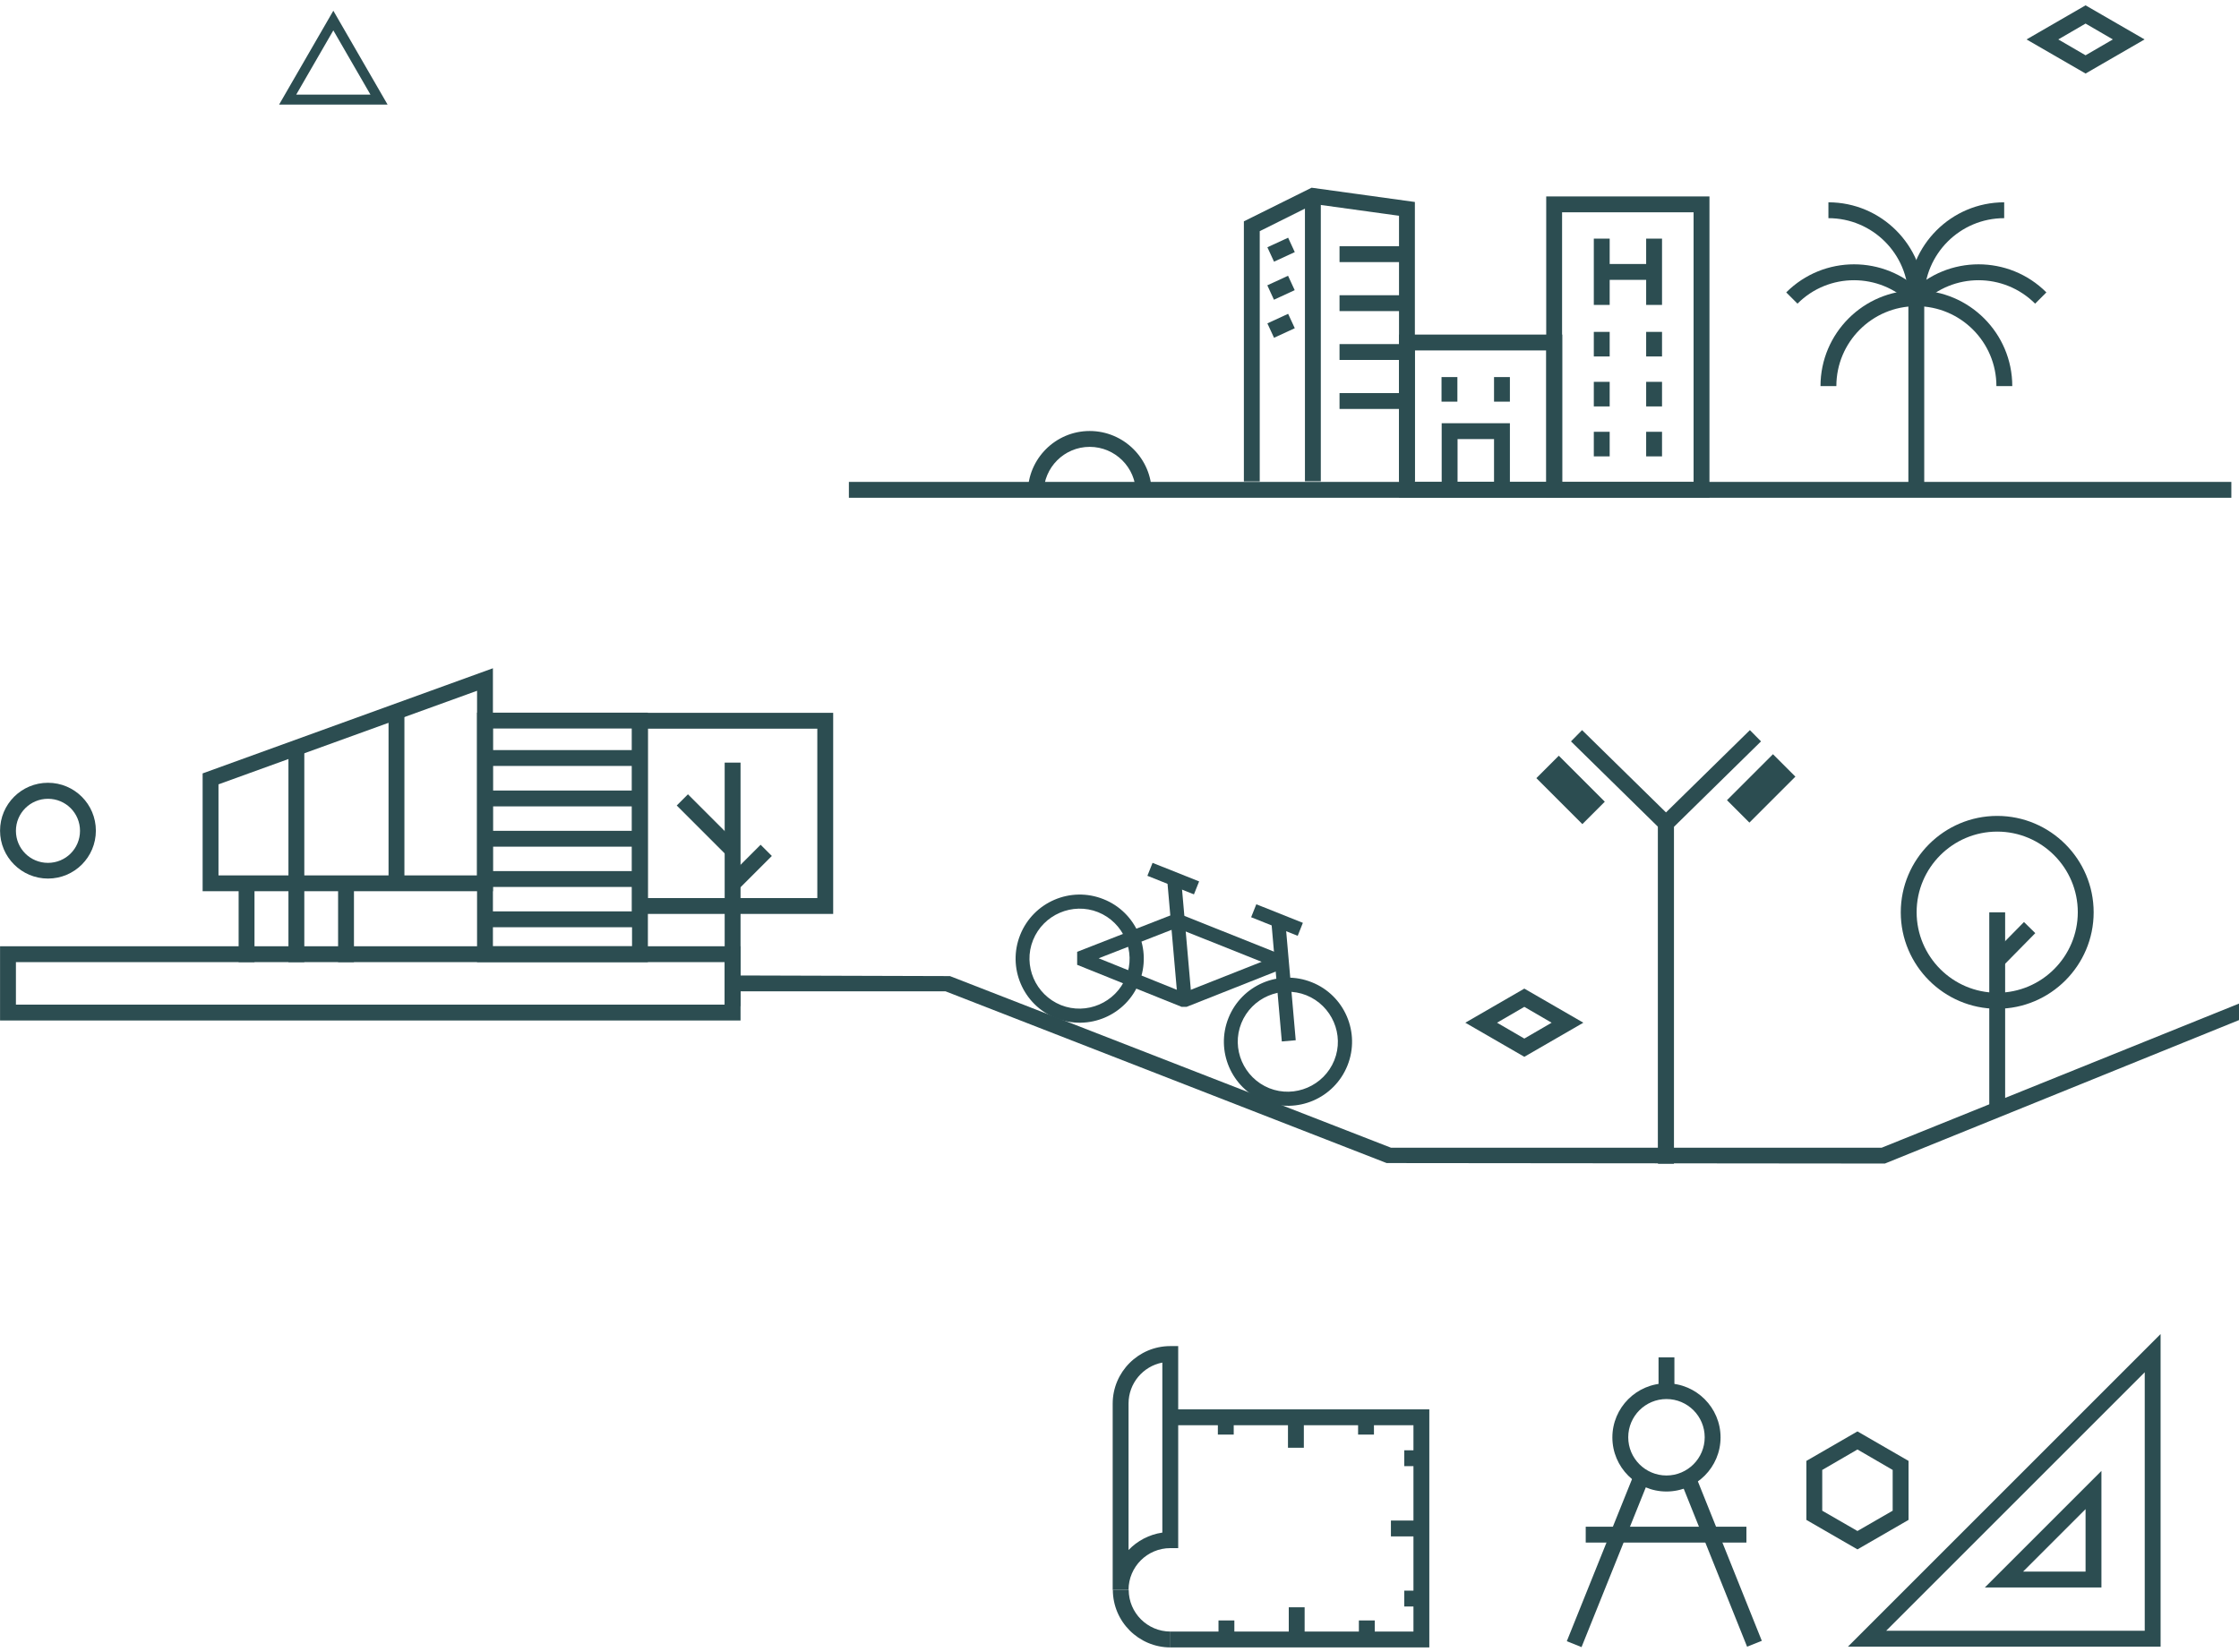 <svg width="355" height="262" viewBox="0 0 355 262" fill="none" xmlns="http://www.w3.org/2000/svg">
<path d="M223.076 39.051H212.386V41.566H223.076V39.051Z" fill="#2C4D51"/>
<path d="M223.076 46.821H212.386V49.336H223.076V46.821Z" fill="#2C4D51"/>
<path d="M223.076 54.568H212.386V57.084H223.076V54.568Z" fill="#2C4D51"/>
<path d="M223.076 62.34H212.386V64.855H223.076V62.34Z" fill="#2C4D51"/>
<path d="M204.237 37.698L200.948 39.215L202.001 41.499L205.29 39.982L204.237 37.698Z" fill="#2C4D51"/>
<path d="M204.224 43.733L200.936 45.25L201.989 47.534L205.278 46.017L204.224 43.733Z" fill="#2C4D51"/>
<path d="M204.237 49.768L200.948 51.285L202.002 53.569L205.291 52.052L204.237 49.768Z" fill="#2C4D51"/>
<path d="M199.735 76.349H197.22V35.101L207.96 29.769L224.333 32.032V76.324H221.818V34.22L208.362 32.359L199.735 36.66V76.349Z" fill="#2C4D51"/>
<path d="M209.418 31.051H206.903V76.323H209.418V31.051Z" fill="#2C4D51"/>
<path d="M247.698 78.94H221.818V53.06H247.698V78.94ZM224.333 76.425H245.183V55.575H224.333V76.425Z" fill="#2C4D51"/>
<path d="M271.039 78.941H245.158V31.153H271.039V78.941ZM247.673 76.426H268.524V33.668H247.673V76.426Z" fill="#2C4D51"/>
<path d="M231.073 59.8H228.558V63.698H231.073V59.8Z" fill="#2C4D51"/>
<path d="M239.398 59.8H236.883V63.698H239.398V59.8Z" fill="#2C4D51"/>
<path d="M255.219 52.633H252.704V56.531H255.219V52.633Z" fill="#2C4D51"/>
<path d="M263.519 52.633H261.003V56.531H263.519V52.633Z" fill="#2C4D51"/>
<path d="M255.219 60.556H252.704V64.454H255.219V60.556Z" fill="#2C4D51"/>
<path d="M263.519 60.556H261.004V64.454H263.519V60.556Z" fill="#2C4D51"/>
<path d="M255.219 68.478H252.704V72.376H255.219V68.478Z" fill="#2C4D51"/>
<path d="M263.519 68.478H261.003V72.376H263.519V68.478Z" fill="#2C4D51"/>
<path d="M239.399 78.94H228.583V67.119H239.399V78.94ZM231.099 76.425H236.883V69.634H231.099V76.425Z" fill="#2C4D51"/>
<path d="M263.519 37.844H261.003V48.357H263.519V37.844Z" fill="#2C4D51"/>
<path d="M255.219 37.844H252.704V48.357H255.219V37.844Z" fill="#2C4D51"/>
<path d="M262.261 41.867H253.961V44.382H262.261V41.867Z" fill="#2C4D51"/>
<path d="M305.093 47.275H302.578V78.614H305.093V47.275Z" fill="#2C4D51"/>
<path d="M305.094 47.276H302.579C302.579 40.283 296.894 34.599 289.902 34.599V32.084C298.278 32.084 305.094 38.9 305.094 47.276Z" fill="#2C4D51"/>
<path d="M284.998 48.157L283.212 46.371C289.148 40.435 298.781 40.435 304.716 46.371L302.931 48.157C297.976 43.202 289.927 43.202 284.998 48.157Z" fill="#2C4D51"/>
<path d="M291.16 61.234H288.645C288.645 52.859 295.461 46.043 303.836 46.043V48.558C296.844 48.558 291.16 54.242 291.16 61.234Z" fill="#2C4D51"/>
<path d="M305.093 47.276H302.578C302.578 38.9 309.394 32.084 317.77 32.084V34.599C310.778 34.599 305.093 40.283 305.093 47.276Z" fill="#2C4D51"/>
<path d="M322.674 48.157C317.719 43.202 309.671 43.202 304.741 48.157L302.956 46.371C308.891 40.435 318.524 40.435 324.46 46.371L322.674 48.157Z" fill="#2C4D51"/>
<path d="M319.052 61.234H316.537C316.537 54.242 310.853 48.558 303.861 48.558V46.043C312.236 46.043 319.052 52.859 319.052 61.234Z" fill="#2C4D51"/>
<path d="M353.787 76.425H134.594V78.94H353.787V76.425Z" fill="#2C4D51"/>
<path d="M44.249 16.59L52.851 1.7L61.453 16.59H44.249ZM52.851 4.819L46.966 15.005H58.737L52.851 4.819Z" fill="#2C4D51"/>
<path d="M78.154 141.34H32.127V122.653L78.154 105.978V141.34ZM34.642 138.825H75.639V109.549L34.642 124.388V138.8V138.825Z" fill="#2C4D51"/>
<path d="M102.726 152.583H75.639V113.02H102.726V152.583ZM78.154 150.067H100.211V115.535H78.154V150.067Z" fill="#2C4D51"/>
<path d="M40.351 140.082H37.836V152.582H40.351V140.082Z" fill="#2C4D51"/>
<path d="M48.249 118.227H45.734V152.583H48.249V118.227Z" fill="#2C4D51"/>
<path d="M64.12 112.87H61.605V140.109H64.12V112.87Z" fill="#2C4D51"/>
<path d="M56.121 140.082H53.606V152.582H56.121V140.082Z" fill="#2C4D51"/>
<path d="M101.469 118.956H76.896V121.471H101.469V118.956Z" fill="#2C4D51"/>
<path d="M101.469 125.369H76.896V127.884H101.469V125.369Z" fill="#2C4D51"/>
<path d="M101.469 131.758H76.896V134.273H101.469V131.758Z" fill="#2C4D51"/>
<path d="M101.469 138.146H76.896V140.661H101.469V138.146Z" fill="#2C4D51"/>
<path d="M101.469 144.535H76.896V147.05H101.469V144.535Z" fill="#2C4D51"/>
<path d="M132.103 144.939H100.186V113.047H132.103V144.939ZM102.701 142.424H129.588V115.562H102.701V142.424Z" fill="#2C4D51"/>
<path d="M117.415 120.943H114.9V159.576H117.415V120.943Z" fill="#2C4D51"/>
<path d="M109.077 125.966L107.299 127.744L115.391 135.836L117.169 134.058L109.077 125.966Z" fill="#2C4D51"/>
<path d="M120.599 133.967L115.264 139.303L117.042 141.081L122.378 135.746L120.599 133.967Z" fill="#2C4D51"/>
<path d="M316.663 159.979C308.238 159.979 301.372 153.112 301.372 144.687C301.372 136.261 308.238 129.395 316.663 129.395C325.089 129.395 331.955 136.261 331.955 144.687C331.955 153.112 325.089 159.979 316.663 159.979ZM316.663 131.884C309.621 131.884 303.887 137.619 303.887 144.661C303.887 151.704 309.621 157.438 316.663 157.438C323.706 157.438 329.44 151.704 329.44 144.661C329.44 137.619 323.706 131.884 316.663 131.884Z" fill="#2C4D51"/>
<path d="M317.921 144.687H315.406V175.924H317.921V144.687Z" fill="#2C4D51"/>
<path d="M320.907 146.222L315.739 151.476L317.532 153.239L322.7 147.986L320.907 146.222Z" fill="#2C4D51"/>
<path d="M265.405 184.528H262.889V130.075L277.452 115.789L279.213 117.575L265.405 131.131V184.528Z" fill="#2C4D51"/>
<path d="M281.108 119.609L273.816 126.9L277.373 130.457L284.665 123.166L281.108 119.609Z" fill="#2C4D51"/>
<path d="M265.405 184.528H262.89V131.131L249.082 117.575L250.842 115.789L265.405 130.075V184.528Z" fill="#2C4D51"/>
<path d="M247.153 119.848L243.596 123.405L250.888 130.697L254.445 127.14L247.153 119.848Z" fill="#2C4D51"/>
<path d="M167.416 161.462C162.21 159.4 159.669 153.464 161.757 148.258C163.844 143.051 169.755 140.511 174.961 142.599C180.168 144.661 182.708 150.597 180.62 155.803C178.558 161.009 172.622 163.55 167.416 161.462ZM174.106 144.661C170.057 143.051 165.429 145.038 163.794 149.088C162.159 153.137 164.171 157.765 168.221 159.4C172.27 161.009 176.898 159.023 178.533 154.973C180.168 150.924 178.155 146.296 174.106 144.661Z" fill="#2C4D51"/>
<path d="M200.44 174.639C195.233 172.577 192.693 166.641 194.781 161.435C196.868 156.228 202.779 153.688 207.985 155.775C213.191 157.838 215.732 163.774 213.644 168.98C211.556 174.186 205.646 176.726 200.44 174.639ZM207.13 157.838C203.08 156.228 198.453 158.215 196.818 162.265C195.183 166.314 197.195 170.942 201.244 172.577C205.294 174.186 209.922 172.199 211.556 168.15C213.191 164.101 211.179 159.473 207.13 157.838Z" fill="#2C4D51"/>
<path d="M187.285 159.65L170.786 153.01V150.948L186.179 144.937H187.009L203.508 151.526V153.589L188.141 159.675H187.311L187.285 159.65ZM174.207 151.979L187.688 157.412L200.037 152.532L186.556 147.15L174.182 151.979H174.207Z" fill="#2C4D51"/>
<path d="M187.258 139.244L185.053 139.437L186.73 158.604L188.935 158.411L187.258 139.244Z" fill="#2C4D51"/>
<path d="M203.764 145.804L201.559 145.997L203.236 165.164L205.441 164.972L203.764 145.804Z" fill="#2C4D51"/>
<path d="M182.742 136.838L181.922 138.894L189.304 141.837L190.124 139.782L182.742 136.838Z" fill="#2C4D51"/>
<path d="M199.192 143.408L198.372 145.464L205.755 148.408L206.574 146.352L199.192 143.408Z" fill="#2C4D51"/>
<path d="M298.856 184.526L219.856 184.45L149.91 157.211H116.157V154.696L150.615 154.797L220.535 182.011H298.353L355.648 158.897H449.135V161.412H355.899L298.856 184.526Z" fill="#2C4D51"/>
<path d="M117.415 161.839H0.009V150.068H117.415V161.839ZM2.524 159.324H114.9V152.583H2.524V159.324Z" fill="#2C4D51"/>
<path d="M7.604 139.331C3.429 139.331 0.009 135.935 0.009 131.735C0.009 127.535 3.404 124.14 7.604 124.14C11.805 124.14 15.2 127.535 15.2 131.735C15.2 135.935 11.805 139.331 7.604 139.331ZM7.604 126.68C4.813 126.68 2.524 128.943 2.524 131.76C2.524 134.577 4.787 136.841 7.604 136.841C10.421 136.841 12.685 134.577 12.685 131.76C12.685 128.943 10.421 126.68 7.604 126.68Z" fill="#2C4D51"/>
<path d="M241.687 167.598L232.331 162.191L241.687 156.783L251.044 162.191L241.687 167.598ZM237.361 162.191L241.687 164.706L246.013 162.191L241.687 159.676L237.361 162.191Z" fill="#2C4D51"/>
<path d="M330.673 11.661L321.316 6.253L330.673 0.846L340.029 6.253L330.673 11.661ZM326.347 6.253L330.673 8.768L334.999 6.253L330.673 3.738L326.347 6.253Z" fill="#2C4D51"/>
<path d="M182.607 78.16H180.092C180.092 74.136 176.797 70.867 172.773 70.867C168.749 70.867 165.479 74.136 165.479 78.16H162.964C162.964 72.753 167.365 68.352 172.773 68.352C178.18 68.352 182.607 72.753 182.607 78.16Z" fill="#2C4D51"/>
<path d="M264.223 236.537C259.495 236.537 255.646 232.689 255.646 227.96C255.646 223.232 259.495 219.384 264.223 219.384C268.952 219.384 272.8 223.232 272.8 227.96C272.8 232.689 268.952 236.537 264.223 236.537ZM264.223 221.874C260.878 221.874 258.162 224.59 258.162 227.935C258.162 231.28 260.878 233.997 264.223 233.997C267.568 233.997 270.285 231.28 270.285 227.935C270.285 224.59 267.568 221.874 264.223 221.874Z" fill="#2C4D51"/>
<path d="M268.689 233.65L266.354 234.586L277.007 261.152L279.341 260.216L268.689 233.65Z" fill="#2C4D51"/>
<path d="M259.103 233.722L248.423 260.276L250.756 261.215L261.437 234.66L259.103 233.722Z" fill="#2C4D51"/>
<path d="M276.899 242.12H251.421V244.635H276.899V242.12Z" fill="#2C4D51"/>
<path d="M265.481 215.26H262.966V220.617H265.481V215.26Z" fill="#2C4D51"/>
<path d="M292.996 261.138H342.569V211.564L292.996 261.138ZM340.054 258.622H299.057L340.054 217.626V258.622Z" fill="#2C4D51"/>
<path d="M314.702 251.756H333.188V233.27L314.702 251.756ZM330.673 249.241H320.763L330.673 239.331V249.241Z" fill="#2C4D51"/>
<path d="M206.853 254.899H204.338V259.728H206.853V254.899Z" fill="#2C4D51"/>
<path d="M217.97 256.986H215.455V259.728H217.97V256.986Z" fill="#2C4D51"/>
<path d="M195.711 256.986H193.196V259.728H195.711V256.986Z" fill="#2C4D51"/>
<path d="M225.364 241.142H220.535V243.657H225.364V241.142Z" fill="#2C4D51"/>
<path d="M225.39 230H222.648V232.515H225.39V230Z" fill="#2C4D51"/>
<path d="M225.39 252.259H222.648V254.774H225.39V252.259Z" fill="#2C4D51"/>
<path d="M206.728 224.769H204.212V229.598H206.728V224.769Z" fill="#2C4D51"/>
<path d="M217.844 224.769H215.329V227.51H217.844V224.769Z" fill="#2C4D51"/>
<path d="M195.61 224.769H193.095V227.51H195.61V224.769Z" fill="#2C4D51"/>
<path d="M185.575 261.263C180.545 261.263 176.445 257.163 176.445 252.133H178.96C178.96 255.78 181.928 258.747 185.575 258.747V261.263Z" fill="#2C4D51"/>
<path d="M178.935 252.133H176.42V222.606C176.42 217.575 180.52 213.476 185.55 213.476H186.807V245.518H185.55C181.903 245.518 178.935 248.486 178.935 252.133ZM184.292 216.091C181.249 216.67 178.935 219.361 178.935 222.58V245.82C180.318 244.361 182.205 243.355 184.292 243.054V216.066V216.091Z" fill="#2C4D51"/>
<path d="M226.622 261.263H185.575V258.748H224.107V226.026H185.575V223.511H226.622V261.263Z" fill="#2C4D51"/>
<path d="M294.505 245.718L286.406 241.04V231.684L294.505 227.006L302.604 231.684V241.04L294.505 245.718ZM288.921 239.581L294.505 242.801L300.089 239.581V233.118L294.505 229.873L288.921 233.118V239.581Z" fill="#2C4D51"/>
</svg>
